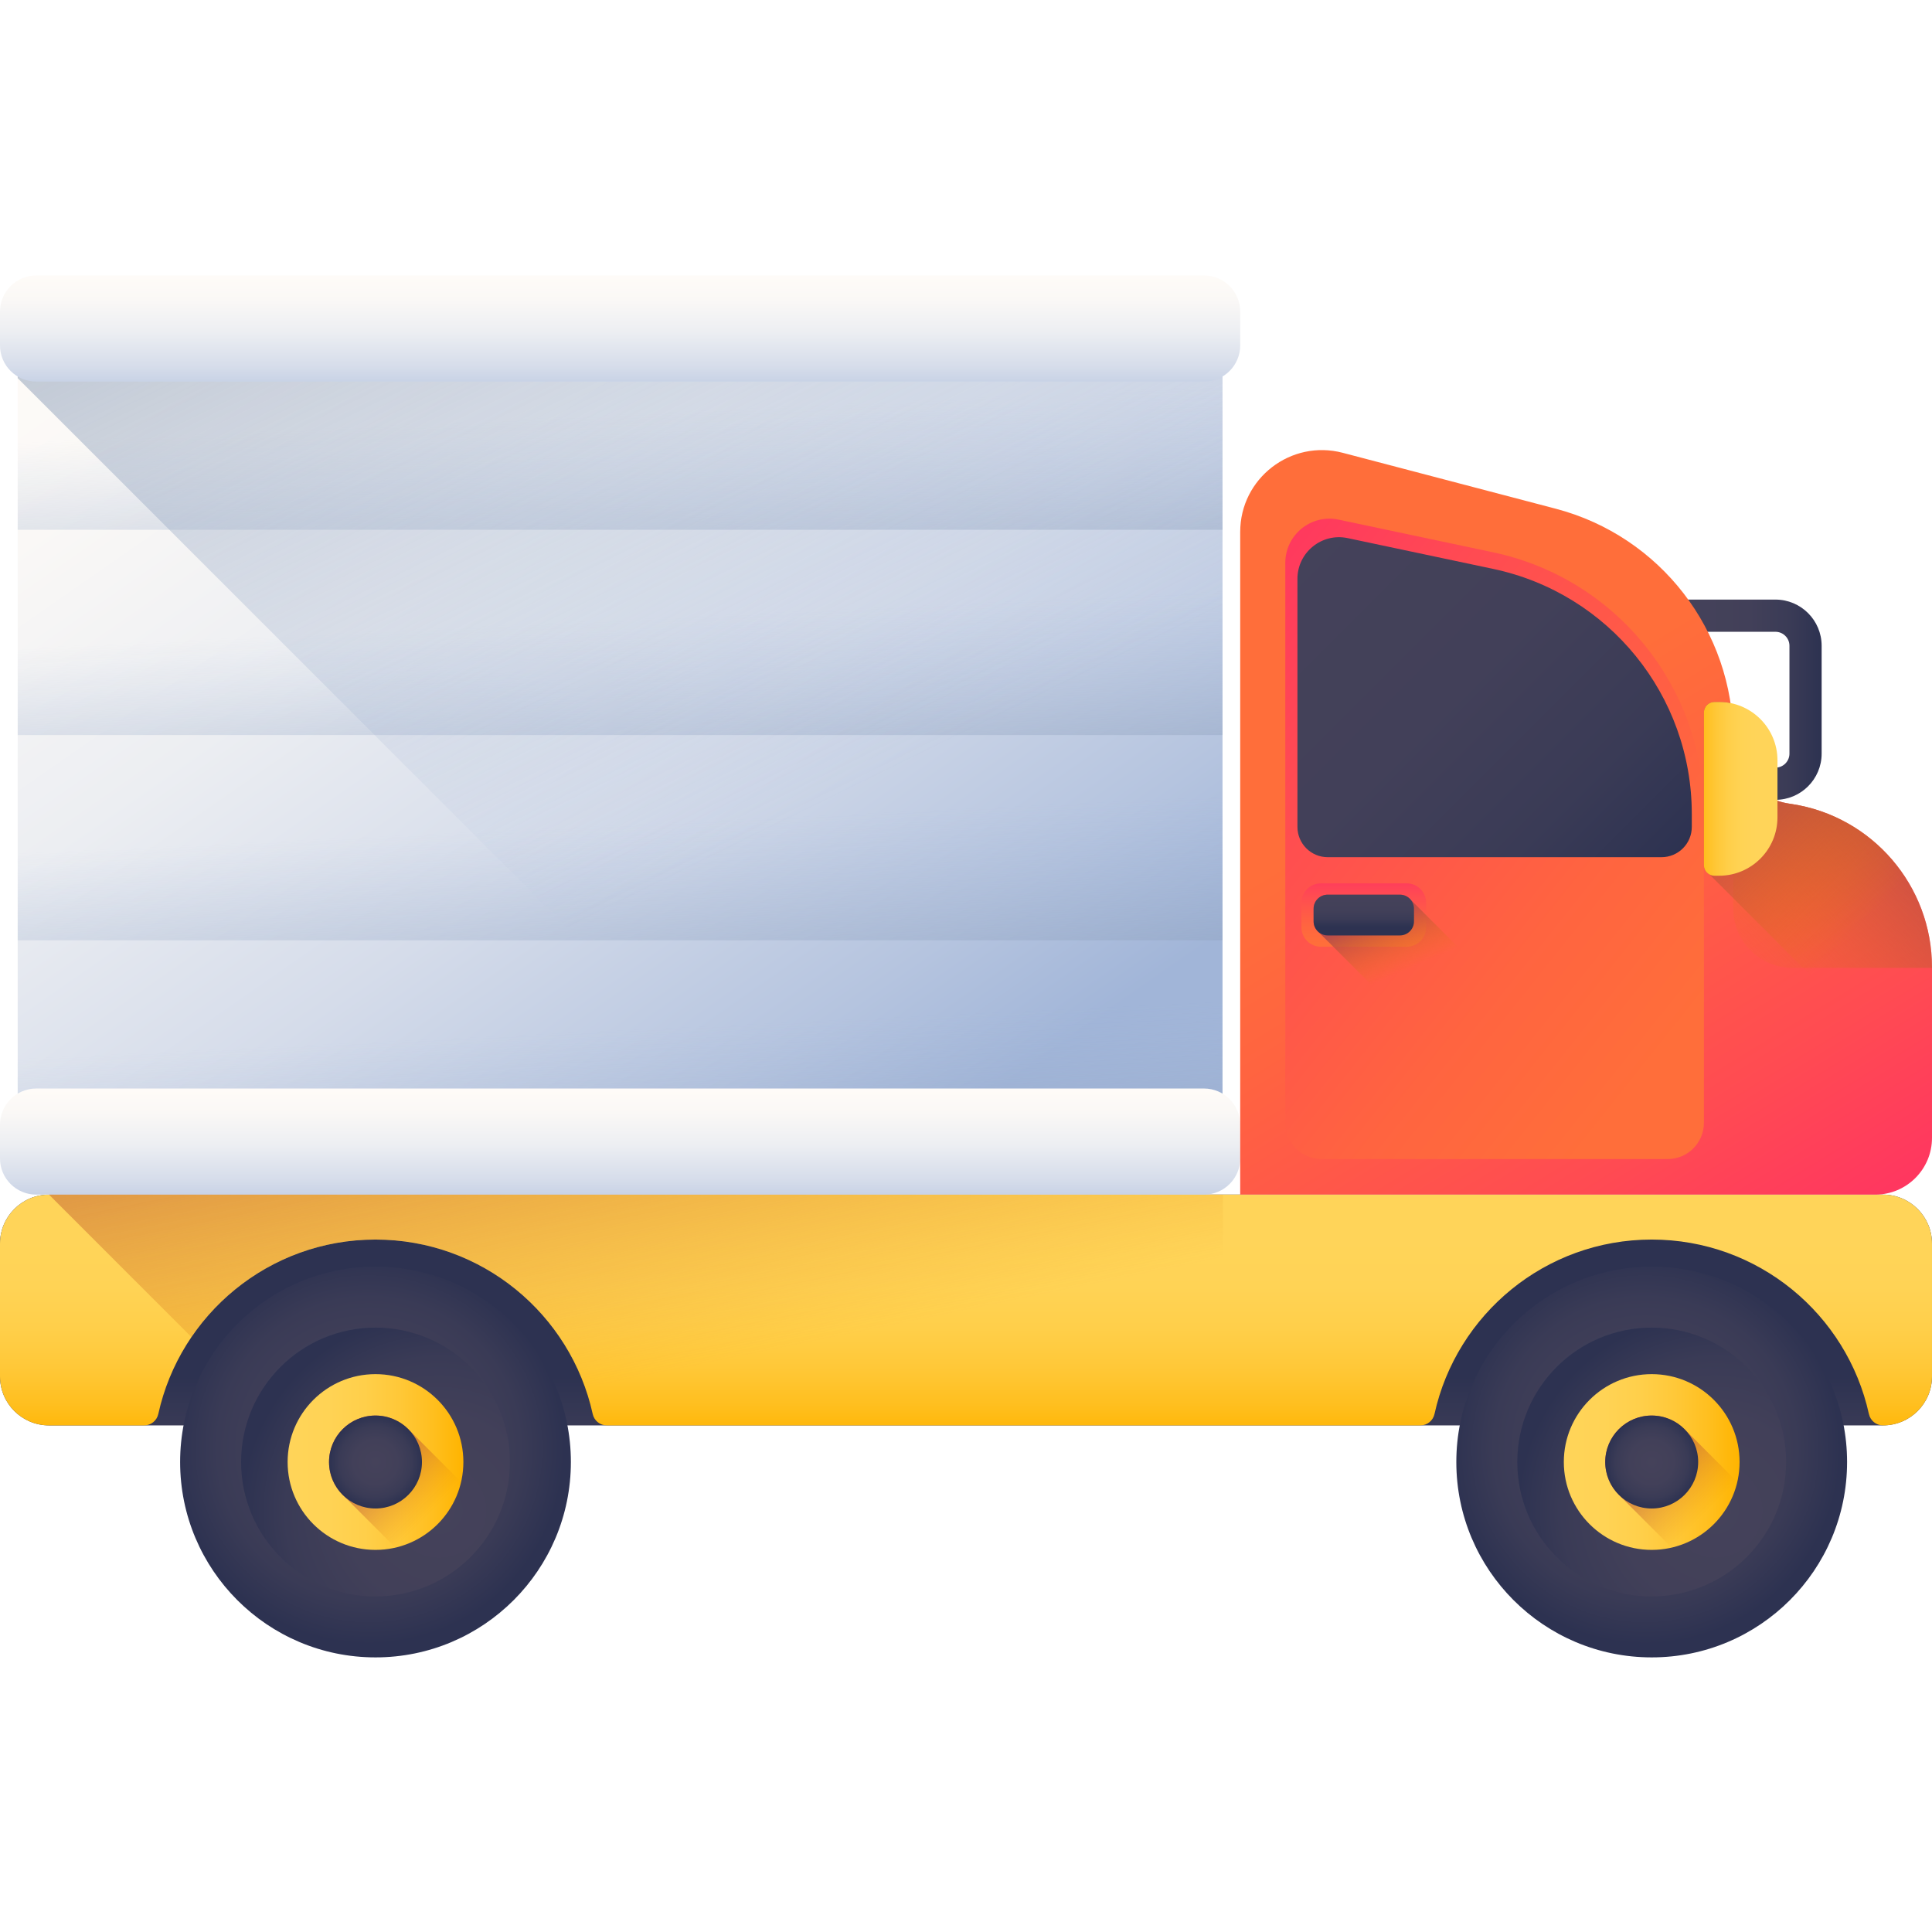 <svg width="512" height="512" viewBox="0 0 512 512" fill="none" xmlns="http://www.w3.org/2000/svg">
<path d="M499.019 316.586H12.98C5.812 316.586 0 322.398 0 329.566V364.762C0 371.929 5.812 377.742 12.98 377.742H499.019C506.186 377.742 511.999 371.929 511.999 364.762V329.566C511.999 322.398 506.186 316.586 499.019 316.586Z" fill="url(#paint0_linear_0_899)"/>
<path d="M99.512 335.672C70.918 335.672 47.734 358.855 47.734 387.449C47.734 416.047 70.918 439.226 99.512 439.226C128.105 439.226 151.289 416.047 151.289 387.449C151.289 358.855 128.105 335.672 99.512 335.672Z" fill="url(#paint1_radial_0_899)"/>
<path d="M99.512 351.832C79.84 351.832 63.895 367.777 63.895 387.449C63.895 407.121 79.84 423.07 99.512 423.07C119.184 423.07 135.129 407.121 135.129 387.449C135.129 367.777 119.184 351.832 99.512 351.832Z" fill="url(#paint2_radial_0_899)"/>
<path d="M122.801 387.449C122.801 400.312 112.375 410.738 99.511 410.738C86.648 410.738 76.222 400.312 76.222 387.449C76.222 374.586 86.648 364.16 99.511 364.16C112.375 364.16 122.801 374.586 122.801 387.449Z" fill="url(#paint3_linear_0_899)"/>
<path d="M122.191 392.726L108.469 379.004C106.222 376.625 103.043 375.136 99.511 375.136C92.711 375.136 87.199 380.648 87.199 387.449C87.199 390.98 88.683 394.16 91.066 396.406L104.789 410.133C113.41 408.133 120.195 401.351 122.191 392.726Z" fill="url(#paint4_linear_0_899)"/>
<path d="M111.824 387.449C111.824 394.25 106.312 399.765 99.511 399.765C92.711 399.765 87.199 394.25 87.199 387.449C87.199 380.648 92.711 375.136 99.511 375.136C106.312 375.136 111.824 380.648 111.824 387.449Z" fill="url(#paint5_radial_0_899)"/>
<path d="M437.718 335.672C409.124 335.672 385.941 358.855 385.941 387.449C385.941 416.047 409.124 439.226 437.718 439.226C466.316 439.226 489.495 416.047 489.495 387.449C489.495 358.855 466.316 335.672 437.718 335.672Z" fill="url(#paint6_radial_0_899)"/>
<path d="M437.718 351.832C418.046 351.832 402.101 367.777 402.101 387.449C402.101 407.121 418.046 423.07 437.718 423.07C457.39 423.07 473.339 407.121 473.339 387.449C473.339 367.777 457.39 351.832 437.718 351.832Z" fill="url(#paint7_radial_0_899)"/>
<path d="M461.007 387.449C461.007 400.312 450.581 410.738 437.718 410.738C424.859 410.738 414.429 400.312 414.429 387.449C414.429 374.586 424.859 364.16 437.718 364.16C450.581 364.16 461.007 374.586 461.007 387.449Z" fill="url(#paint8_linear_0_899)"/>
<path d="M460.402 392.726L446.675 379.004C444.429 376.625 441.249 375.136 437.722 375.136C430.921 375.136 425.406 380.648 425.406 387.449C425.406 390.98 426.894 394.16 429.273 396.406L442.999 410.133C451.62 408.133 458.402 401.351 460.402 392.726Z" fill="url(#paint9_linear_0_899)"/>
<path d="M450.034 387.449C450.034 394.25 444.519 399.765 437.718 399.765C430.917 399.765 425.406 394.25 425.406 387.449C425.406 380.648 430.917 375.136 437.718 375.136C444.519 375.136 450.034 380.648 450.034 387.449Z" fill="url(#paint10_radial_0_899)"/>
<path d="M499.019 316.586H12.98C5.812 316.586 0 322.398 0 329.566V364.762C0 371.929 5.812 377.742 12.98 377.742H38.211C40.008 377.742 41.562 376.488 41.949 374.73C47.762 348.289 71.32 328.496 99.511 328.496C127.699 328.496 151.258 348.289 157.074 374.73C157.461 376.488 159.011 377.742 160.812 377.742H376.417C378.218 377.742 379.769 376.488 380.155 374.73C385.972 348.289 409.527 328.496 437.718 328.496C465.909 328.496 489.464 348.289 495.28 374.73C495.667 376.488 497.218 377.742 499.019 377.742C506.186 377.742 511.999 371.929 511.999 364.762V329.566C511.999 322.398 506.186 316.586 499.019 316.586Z" fill="url(#paint11_linear_0_899)"/>
<path d="M4.688 85.993H323.98V303.594H4.688V85.993Z" fill="url(#paint12_linear_0_899)"/>
<path d="M4.688 85.993H323.98V140.395H4.688V85.993Z" fill="url(#paint13_linear_0_899)"/>
<path d="M4.688 140.395H323.98V194.793H4.688V140.395Z" fill="url(#paint14_linear_0_899)"/>
<path d="M4.688 194.793H323.98V249.195H4.688V194.793Z" fill="url(#paint15_linear_0_899)"/>
<path d="M4.688 249.195H323.98V303.594H4.688V249.195Z" fill="url(#paint16_linear_0_899)"/>
<path d="M208.066 303.594H323.977V85.993H4.688V100.215L208.066 303.594Z" fill="url(#paint17_linear_0_899)"/>
<path d="M319.074 73H9.594C4.297 73 0 77.297 0 82.594V91.528C0 96.825 4.297 101.121 9.594 101.121H319.074C324.371 101.121 328.668 96.825 328.668 91.528V82.594C328.668 77.297 324.371 73 319.074 73Z" fill="url(#paint18_linear_0_899)"/>
<path d="M319.074 288.469H9.594C4.297 288.469 0 292.762 0 298.062V306.992C0 312.293 4.297 316.586 9.594 316.586H319.074C324.371 316.586 328.668 312.293 328.668 306.992V298.062C328.668 292.762 324.371 288.469 319.074 288.469Z" fill="url(#paint19_linear_0_899)"/>
<path d="M99.512 328.496C127.703 328.496 151.258 348.289 157.074 374.73C157.461 376.488 159.012 377.742 160.812 377.742H324.09V316.586H12.98L50.738 354.344C61.34 338.746 79.227 328.496 99.512 328.496Z" fill="url(#paint20_linear_0_899)"/>
<path d="M470.515 211.965H468.089V203.43H470.515C472.558 203.43 474.222 201.766 474.222 199.723V171.137C474.222 169.094 472.558 167.43 470.515 167.43H446.222V158.895H470.515C477.265 158.895 482.753 164.387 482.753 171.137V199.723C482.753 206.473 477.265 211.965 470.515 211.965Z" fill="url(#paint21_linear_0_899)"/>
<path d="M459.331 195.813C459.331 167.149 440.003 142.09 412.277 134.813L355.843 120C342.101 116.395 328.667 126.758 328.667 140.965V316.586H496.964C505.269 316.586 511.999 309.856 511.999 301.551V256.348C511.999 234.707 496.183 216.313 474.788 213.067L474.073 212.961C465.597 211.676 459.331 204.387 459.331 195.813Z" fill="url(#paint22_linear_0_899)"/>
<path d="M441.941 307.164H350.234C344.925 307.164 340.62 302.86 340.62 297.551V149.156C340.62 141.719 347.472 136.168 354.749 137.707L395.687 146.367C428.257 153.258 451.554 182.004 451.554 215.289V297.551C451.554 302.86 447.249 307.164 441.941 307.164Z" fill="url(#paint23_linear_0_899)"/>
<path d="M511.999 256.348C511.999 234.707 496.183 216.313 474.784 213.067L474.073 212.961C465.597 211.676 459.331 204.387 459.331 195.813V240.797C459.331 249.469 466.362 256.496 475.03 256.496H511.999V256.348Z" fill="url(#paint24_linear_0_899)"/>
<path d="M395.71 150.766L357.144 142.606C350.288 141.156 343.835 146.387 343.835 153.395V219.137C343.835 223.571 347.429 227.164 351.863 227.164H440.316C444.749 227.164 448.343 223.571 448.343 219.137V215.696C448.343 184.336 426.394 157.254 395.71 150.766Z" fill="url(#paint25_linear_0_899)"/>
<path d="M372.769 250.898H350.073C347.21 250.898 344.886 248.574 344.886 245.711V239.285C344.886 236.418 347.21 234.098 350.073 234.098H372.769C375.632 234.098 377.956 236.418 377.956 239.285V245.711C377.956 248.574 375.632 250.898 372.769 250.898Z" fill="url(#paint26_linear_0_899)"/>
<path d="M373.769 238.355C373.085 237.59 372.101 237.098 370.991 237.098H351.851C349.792 237.098 348.12 238.766 348.12 240.828V244.168C348.12 245.277 348.616 246.262 349.382 246.945L364.675 262.238C365.359 263.004 366.343 263.5 367.452 263.5H386.593C388.652 263.5 390.323 261.828 390.323 259.77V256.426C390.323 255.32 389.827 254.332 389.062 253.652L373.769 238.355Z" fill="url(#paint27_linear_0_899)"/>
<path d="M370.991 247.898H351.851C349.792 247.898 348.12 246.227 348.12 244.168V240.828C348.12 238.766 349.792 237.098 351.851 237.098H370.991C373.05 237.098 374.722 238.766 374.722 240.828V244.168C374.722 246.227 373.05 247.898 370.991 247.898Z" fill="url(#paint28_linear_0_899)"/>
<path d="M474.788 213.067L474.073 212.961C465.601 211.676 459.335 204.387 459.335 195.813C459.335 192.602 459.077 189.438 458.608 186.336C457.628 186.137 456.616 186.024 455.581 186.024H454.362C452.812 186.024 451.558 187.277 451.558 188.828V229.274C451.558 230.344 452.163 231.266 453.046 231.738L510.562 289.254C510.874 289.832 511.386 290.274 511.999 290.52V256.344C511.999 234.707 496.183 216.313 474.788 213.067Z" fill="url(#paint29_linear_0_899)"/>
<path d="M454.362 232.078H455.577C464.12 232.078 471.046 225.152 471.046 216.613V201.492C471.046 192.949 464.12 186.024 455.577 186.024H454.362C452.812 186.024 451.554 187.281 451.554 188.828V229.274C451.554 230.824 452.812 232.078 454.362 232.078Z" fill="url(#paint30_linear_0_899)"/>
<defs>
<linearGradient id="paint0_linear_0_899" x1="256" y1="427.164" x2="256" y2="364.967" gradientUnits="userSpaceOnUse">
<stop stop-color="#45425A"/>
<stop offset="0.476" stop-color="#424059"/>
<stop offset="0.774" stop-color="#3A3B56"/>
<stop offset="1" stop-color="#2D3251"/>
</linearGradient>
<radialGradient id="paint1_radial_0_899" cx="0" cy="0" r="1" gradientUnits="userSpaceOnUse" gradientTransform="translate(97.76 383.948) scale(51.778)">
<stop stop-color="#45425A"/>
<stop offset="0.476" stop-color="#424059"/>
<stop offset="0.774" stop-color="#3A3B56"/>
<stop offset="1" stop-color="#2D3251"/>
</radialGradient>
<radialGradient id="paint2_radial_0_899" cx="0" cy="0" r="1" gradientUnits="userSpaceOnUse" gradientTransform="translate(116.401 400.314) scale(52.463)">
<stop stop-color="#45425A"/>
<stop offset="0.476" stop-color="#424059"/>
<stop offset="0.774" stop-color="#3A3B56"/>
<stop offset="1" stop-color="#2D3251"/>
</radialGradient>
<linearGradient id="paint3_linear_0_899" x1="76.222" y1="387.45" x2="122.801" y2="387.45" gradientUnits="userSpaceOnUse">
<stop stop-color="#FFD459"/>
<stop offset="0.23" stop-color="#FFD355"/>
<stop offset="0.436" stop-color="#FFCF4A"/>
<stop offset="0.634" stop-color="#FFC838"/>
<stop offset="0.825" stop-color="#FFBF1F"/>
<stop offset="1" stop-color="#FFB400"/>
</linearGradient>
<linearGradient id="paint4_linear_0_899" x1="113.587" y1="401.526" x2="92.459" y2="380.398" gradientUnits="userSpaceOnUse">
<stop stop-color="#E58200" stop-opacity="0"/>
<stop offset="0.04" stop-color="#E27F04" stop-opacity="0.039"/>
<stop offset="0.467" stop-color="#C15D2F" stop-opacity="0.467"/>
<stop offset="0.802" stop-color="#AD4949" stop-opacity="0.8"/>
<stop offset="1" stop-color="#A64153"/>
</linearGradient>
<radialGradient id="paint5_radial_0_899" cx="0" cy="0" r="1" gradientUnits="userSpaceOnUse" gradientTransform="translate(99.511 387.45) scale(12.314)">
<stop stop-color="#45425A"/>
<stop offset="0.476" stop-color="#424059"/>
<stop offset="0.774" stop-color="#3A3B56"/>
<stop offset="1" stop-color="#2D3251"/>
</radialGradient>
<radialGradient id="paint6_radial_0_899" cx="0" cy="0" r="1" gradientUnits="userSpaceOnUse" gradientTransform="translate(435.968 383.948) scale(51.778)">
<stop stop-color="#45425A"/>
<stop offset="0.476" stop-color="#424059"/>
<stop offset="0.774" stop-color="#3A3B56"/>
<stop offset="1" stop-color="#2D3251"/>
</radialGradient>
<radialGradient id="paint7_radial_0_899" cx="0" cy="0" r="1" gradientUnits="userSpaceOnUse" gradientTransform="translate(454.608 400.314) scale(52.463)">
<stop stop-color="#45425A"/>
<stop offset="0.476" stop-color="#424059"/>
<stop offset="0.774" stop-color="#3A3B56"/>
<stop offset="1" stop-color="#2D3251"/>
</radialGradient>
<linearGradient id="paint8_linear_0_899" x1="414.43" y1="387.45" x2="461.009" y2="387.45" gradientUnits="userSpaceOnUse">
<stop stop-color="#FFD459"/>
<stop offset="0.23" stop-color="#FFD355"/>
<stop offset="0.436" stop-color="#FFCF4A"/>
<stop offset="0.634" stop-color="#FFC838"/>
<stop offset="0.825" stop-color="#FFBF1F"/>
<stop offset="1" stop-color="#FFB400"/>
</linearGradient>
<linearGradient id="paint9_linear_0_899" x1="451.795" y1="401.526" x2="430.667" y2="380.398" gradientUnits="userSpaceOnUse">
<stop stop-color="#E58200" stop-opacity="0"/>
<stop offset="0.04" stop-color="#E27F04" stop-opacity="0.039"/>
<stop offset="0.467" stop-color="#C15D2F" stop-opacity="0.467"/>
<stop offset="0.802" stop-color="#AD4949" stop-opacity="0.8"/>
<stop offset="1" stop-color="#A64153"/>
</linearGradient>
<radialGradient id="paint10_radial_0_899" cx="0" cy="0" r="1" gradientUnits="userSpaceOnUse" gradientTransform="translate(437.719 387.45) scale(12.314)">
<stop stop-color="#45425A"/>
<stop offset="0.476" stop-color="#424059"/>
<stop offset="0.774" stop-color="#3A3B56"/>
<stop offset="1" stop-color="#2D3251"/>
</radialGradient>
<linearGradient id="paint11_linear_0_899" x1="256" y1="329.031" x2="256" y2="381.471" gradientUnits="userSpaceOnUse">
<stop stop-color="#FFD459"/>
<stop offset="0.23" stop-color="#FFD355"/>
<stop offset="0.436" stop-color="#FFCF4A"/>
<stop offset="0.634" stop-color="#FFC838"/>
<stop offset="0.825" stop-color="#FFBF1F"/>
<stop offset="1" stop-color="#FFB400"/>
</linearGradient>
<linearGradient id="paint12_linear_0_899" x1="53.541" y1="35.53" x2="241.275" y2="305.397" gradientUnits="userSpaceOnUse">
<stop stop-color="#FFFCF8"/>
<stop offset="0.188" stop-color="#FAF8F6"/>
<stop offset="0.404" stop-color="#ECEEF2"/>
<stop offset="0.635" stop-color="#D5DCEA"/>
<stop offset="0.875" stop-color="#B5C4DF"/>
<stop offset="1" stop-color="#A1B5D8"/>
</linearGradient>
<linearGradient id="paint13_linear_0_899" x1="164.167" y1="109.685" x2="168.609" y2="203.511" gradientUnits="userSpaceOnUse">
<stop stop-color="#A1B5D8" stop-opacity="0"/>
<stop offset="0.354" stop-color="#93A5C2" stop-opacity="0.353"/>
<stop offset="1" stop-color="#748290"/>
</linearGradient>
<linearGradient id="paint14_linear_0_899" x1="164.167" y1="164.085" x2="168.609" y2="257.911" gradientUnits="userSpaceOnUse">
<stop stop-color="#A1B5D8" stop-opacity="0"/>
<stop offset="0.354" stop-color="#93A5C2" stop-opacity="0.353"/>
<stop offset="1" stop-color="#748290"/>
</linearGradient>
<linearGradient id="paint15_linear_0_899" x1="164.167" y1="218.485" x2="168.609" y2="312.311" gradientUnits="userSpaceOnUse">
<stop stop-color="#A1B5D8" stop-opacity="0"/>
<stop offset="0.354" stop-color="#93A5C2" stop-opacity="0.353"/>
<stop offset="1" stop-color="#748290"/>
</linearGradient>
<linearGradient id="paint16_linear_0_899" x1="164.167" y1="272.885" x2="168.609" y2="366.711" gradientUnits="userSpaceOnUse">
<stop stop-color="#A1B5D8" stop-opacity="0"/>
<stop offset="0.354" stop-color="#93A5C2" stop-opacity="0.353"/>
<stop offset="1" stop-color="#748290"/>
</linearGradient>
<linearGradient id="paint17_linear_0_899" x1="222.397" y1="211.069" x2="53.863" y2="-131.331" gradientUnits="userSpaceOnUse">
<stop stop-color="#A1B5D8" stop-opacity="0"/>
<stop offset="0.354" stop-color="#93A5C2" stop-opacity="0.353"/>
<stop offset="1" stop-color="#748290"/>
</linearGradient>
<linearGradient id="paint18_linear_0_899" x1="164.333" y1="71.965" x2="164.333" y2="112.015" gradientUnits="userSpaceOnUse">
<stop stop-color="#FFFCF8"/>
<stop offset="0.188" stop-color="#FAF8F6"/>
<stop offset="0.404" stop-color="#ECEEF2"/>
<stop offset="0.635" stop-color="#D5DCEA"/>
<stop offset="0.875" stop-color="#B5C4DF"/>
<stop offset="1" stop-color="#A1B5D8"/>
</linearGradient>
<linearGradient id="paint19_linear_0_899" x1="164.333" y1="287.431" x2="164.333" y2="327.481" gradientUnits="userSpaceOnUse">
<stop stop-color="#FFFCF8"/>
<stop offset="0.188" stop-color="#FAF8F6"/>
<stop offset="0.404" stop-color="#ECEEF2"/>
<stop offset="0.635" stop-color="#D5DCEA"/>
<stop offset="0.875" stop-color="#B5C4DF"/>
<stop offset="1" stop-color="#A1B5D8"/>
</linearGradient>
<linearGradient id="paint20_linear_0_899" x1="178.112" y1="363.356" x2="146.112" y2="207.089" gradientUnits="userSpaceOnUse">
<stop stop-color="#E58200" stop-opacity="0"/>
<stop offset="0.04" stop-color="#E27F04" stop-opacity="0.039"/>
<stop offset="0.467" stop-color="#C15D2F" stop-opacity="0.467"/>
<stop offset="0.802" stop-color="#AD4949" stop-opacity="0.8"/>
<stop offset="1" stop-color="#A64153"/>
</linearGradient>
<linearGradient id="paint21_linear_0_899" x1="446.221" y1="185.431" x2="482.754" y2="185.431" gradientUnits="userSpaceOnUse">
<stop stop-color="#45425A"/>
<stop offset="0.476" stop-color="#424059"/>
<stop offset="0.774" stop-color="#3A3B56"/>
<stop offset="1" stop-color="#2D3251"/>
</linearGradient>
<linearGradient id="paint22_linear_0_899" x1="375.004" y1="206.452" x2="515.804" y2="435.786" gradientUnits="userSpaceOnUse">
<stop stop-color="#FF6E3A"/>
<stop offset="0.16" stop-color="#FF6440"/>
<stop offset="0.427" stop-color="#FF4B52"/>
<stop offset="0.766" stop-color="#FF216E"/>
<stop offset="1" stop-color="#FF0084"/>
</linearGradient>
<linearGradient id="paint23_linear_0_899" x1="441.595" y1="278.023" x2="219.777" y2="101.277" gradientUnits="userSpaceOnUse">
<stop stop-color="#FF6E3A"/>
<stop offset="0.16" stop-color="#FF6440"/>
<stop offset="0.427" stop-color="#FF4B52"/>
<stop offset="0.766" stop-color="#FF216E"/>
<stop offset="1" stop-color="#FF0084"/>
</linearGradient>
<linearGradient id="paint24_linear_0_899" x1="456.573" y1="253.625" x2="513.906" y2="199.492" gradientUnits="userSpaceOnUse">
<stop stop-color="#E58200" stop-opacity="0"/>
<stop offset="0.438" stop-color="#C4602C" stop-opacity="0.439"/>
<stop offset="0.795" stop-color="#AE4948" stop-opacity="0.796"/>
<stop offset="1" stop-color="#A64153"/>
</linearGradient>
<linearGradient id="paint25_linear_0_899" x1="333.617" y1="142.863" x2="431.229" y2="240.474" gradientUnits="userSpaceOnUse">
<stop stop-color="#45425A"/>
<stop offset="0.476" stop-color="#424059"/>
<stop offset="0.774" stop-color="#3A3B56"/>
<stop offset="1" stop-color="#2D3251"/>
</linearGradient>
<linearGradient id="paint26_linear_0_899" x1="361.422" y1="249.831" x2="361.422" y2="220.294" gradientUnits="userSpaceOnUse">
<stop stop-color="#FF6E3A"/>
<stop offset="0.16" stop-color="#FF6440"/>
<stop offset="0.427" stop-color="#FF4B52"/>
<stop offset="0.766" stop-color="#FF216E"/>
<stop offset="1" stop-color="#FF0084"/>
</linearGradient>
<linearGradient id="paint27_linear_0_899" x1="372.237" y1="257.265" x2="364.504" y2="239.398" gradientUnits="userSpaceOnUse">
<stop stop-color="#E58200" stop-opacity="0"/>
<stop offset="0.438" stop-color="#C4602C" stop-opacity="0.439"/>
<stop offset="0.795" stop-color="#AE4948" stop-opacity="0.796"/>
<stop offset="1" stop-color="#A64153"/>
</linearGradient>
<linearGradient id="paint28_linear_0_899" x1="361.422" y1="237.031" x2="361.422" y2="245.602" gradientUnits="userSpaceOnUse">
<stop stop-color="#45425A"/>
<stop offset="0.476" stop-color="#424059"/>
<stop offset="0.774" stop-color="#3A3B56"/>
<stop offset="1" stop-color="#2D3251"/>
</linearGradient>
<linearGradient id="paint29_linear_0_899" x1="492.956" y1="245.497" x2="450.463" y2="203.004" gradientUnits="userSpaceOnUse">
<stop stop-color="#E58200" stop-opacity="0"/>
<stop offset="0.438" stop-color="#C4602C" stop-opacity="0.439"/>
<stop offset="0.795" stop-color="#AE4948" stop-opacity="0.796"/>
<stop offset="1" stop-color="#A64153"/>
</linearGradient>
<linearGradient id="paint30_linear_0_899" x1="465.553" y1="209.052" x2="448.784" y2="209.052" gradientUnits="userSpaceOnUse">
<stop stop-color="#FFD459"/>
<stop offset="0.23" stop-color="#FFD355"/>
<stop offset="0.436" stop-color="#FFCF4A"/>
<stop offset="0.634" stop-color="#FFC838"/>
<stop offset="0.825" stop-color="#FFBF1F"/>
<stop offset="1" stop-color="#FFB400"/>
</linearGradient>
</defs>
</svg>

